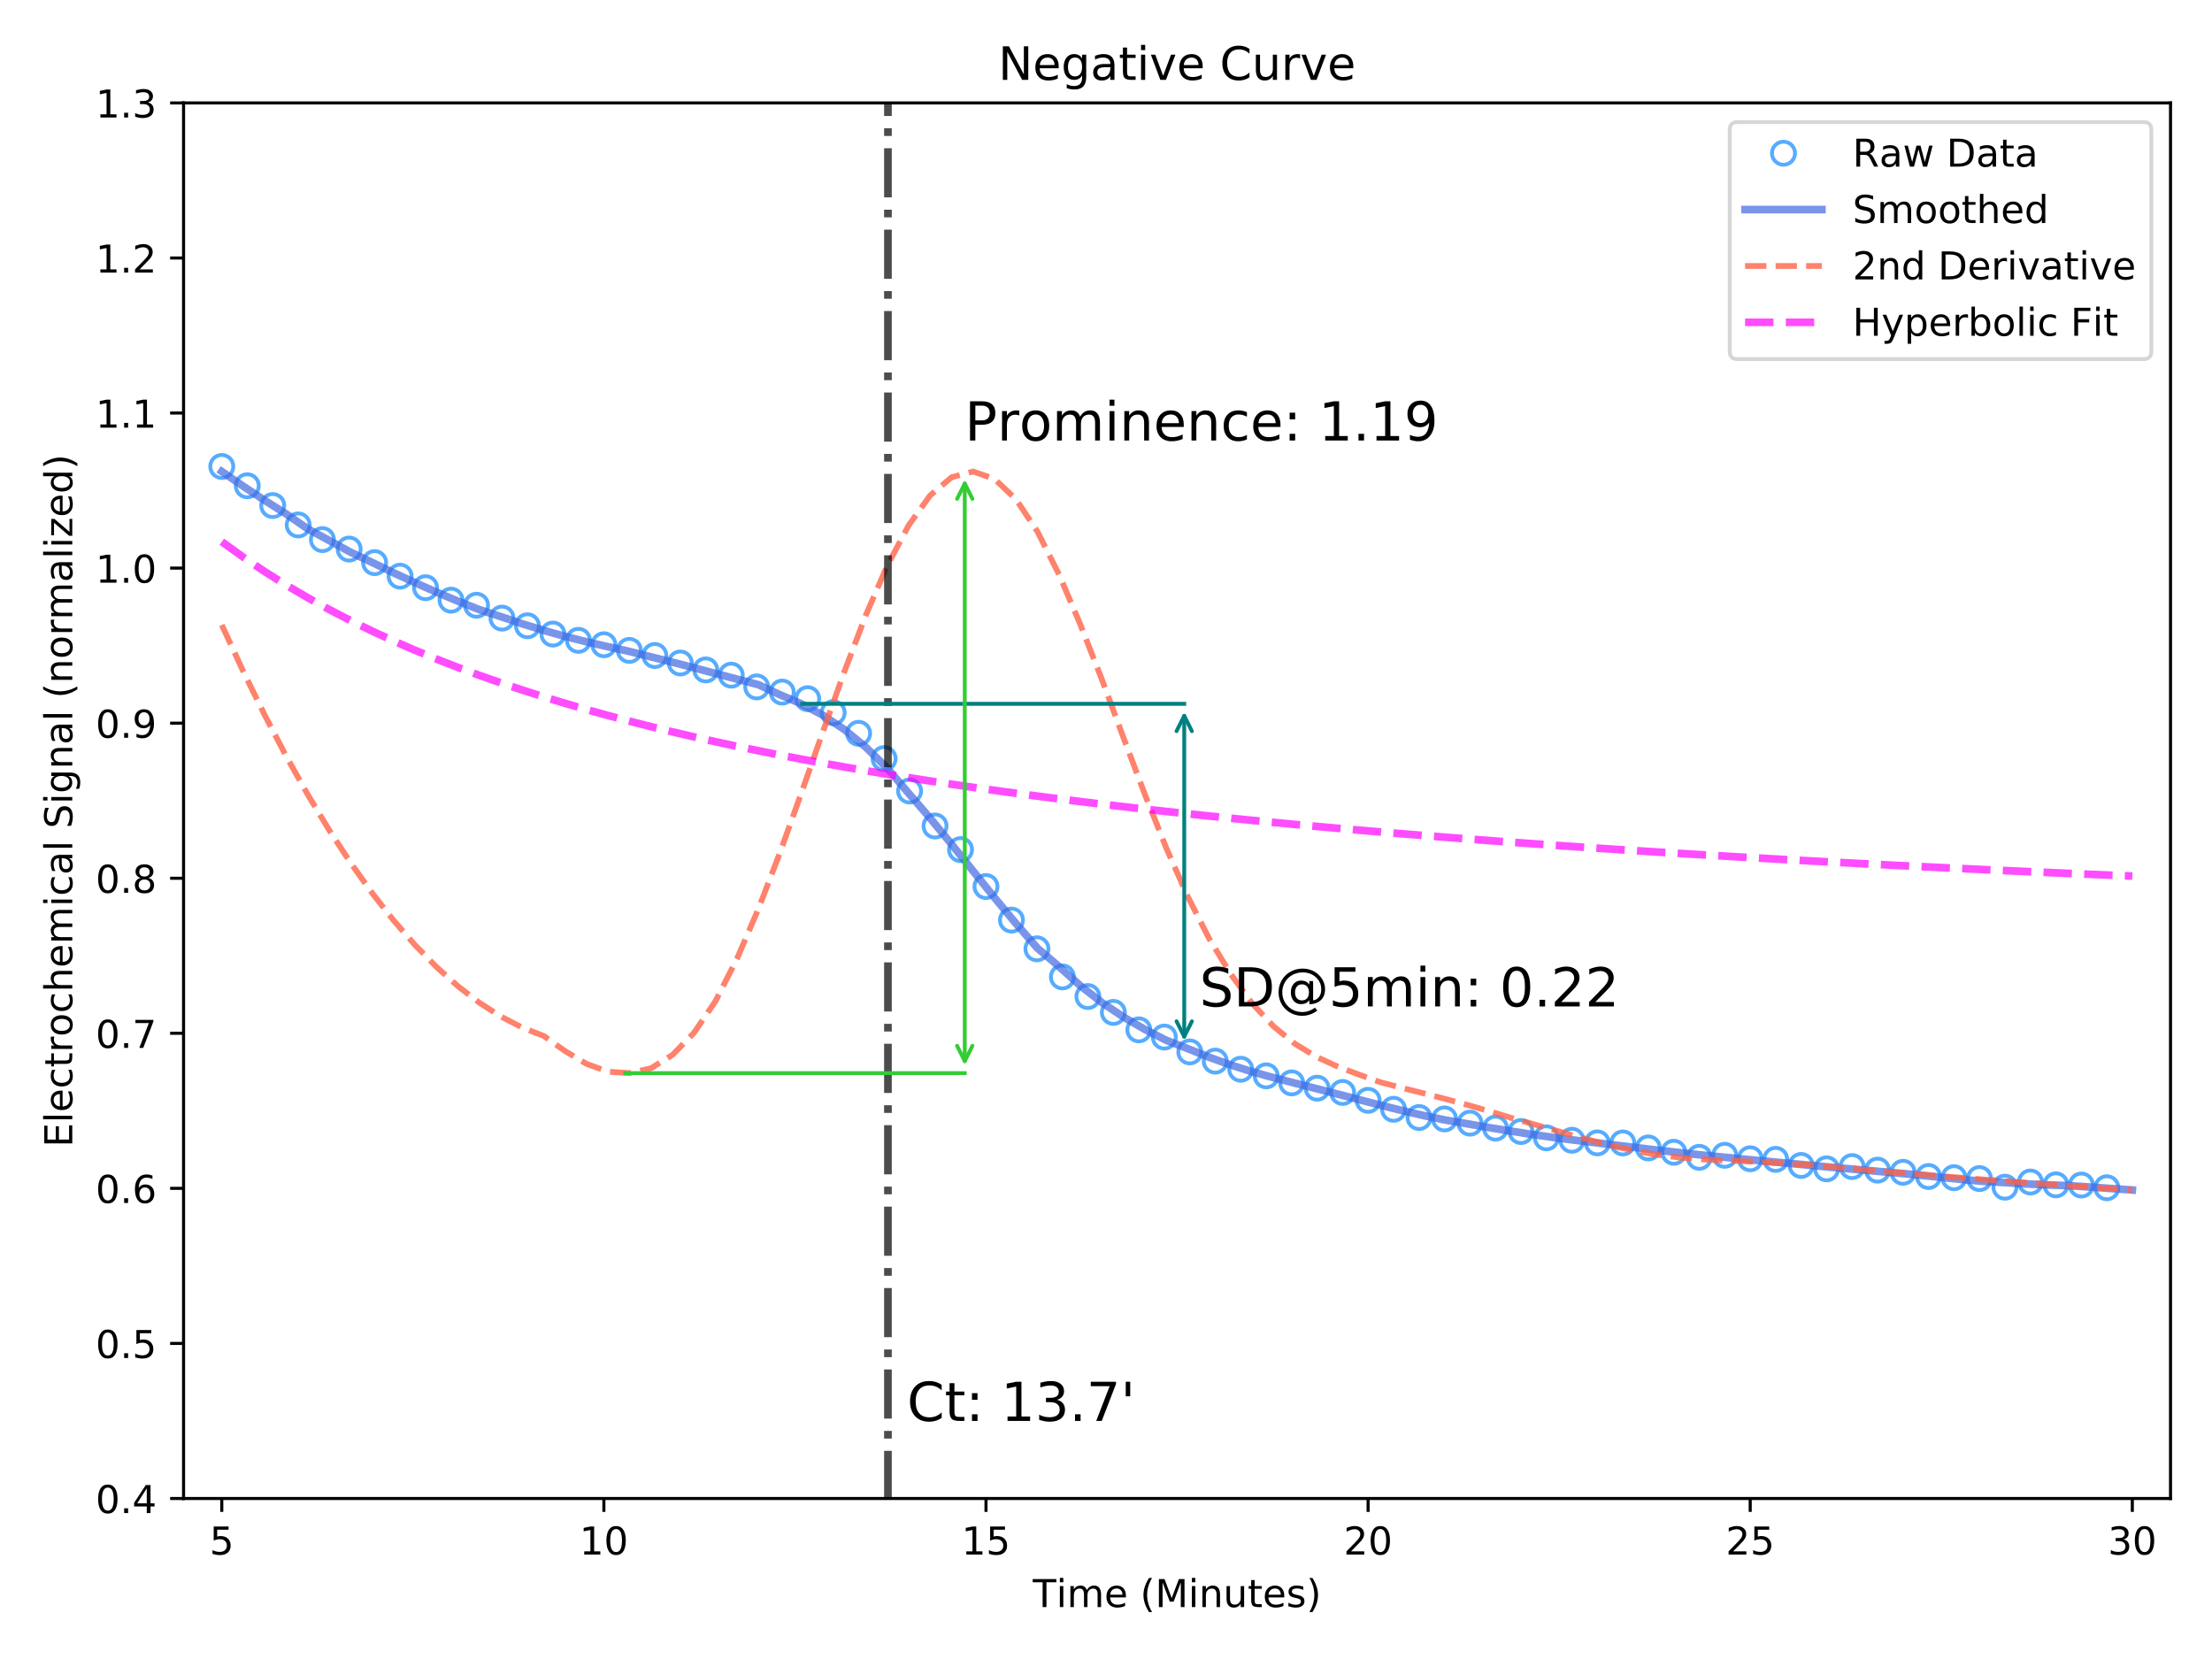 <?xml version="1.0" encoding="utf-8" standalone="no"?>
<!DOCTYPE svg PUBLIC "-//W3C//DTD SVG 1.1//EN"
  "http://www.w3.org/Graphics/SVG/1.1/DTD/svg11.dtd">
<!-- Created with matplotlib (https://matplotlib.org/) -->
<svg height="432pt" version="1.1" viewBox="0 0 576 432" width="576pt" xmlns="http://www.w3.org/2000/svg" xmlns:xlink="http://www.w3.org/1999/xlink">
 <defs>
  <style type="text/css">
*{stroke-linecap:butt;stroke-linejoin:round;}
  </style>
 </defs>
 <g id="figure_1">
  <g id="patch_1">
   <path d="M 0 432 
L 576 432 
L 576 0 
L 0 0 
z
" style="fill:#ffffff;"/>
  </g>
  <g id="axes_1">
   <g id="patch_2">
    <path d="M 47.8 390.2 
L 565.2 390.2 
L 565.2 26.8 
L 47.8 26.8 
z
" style="fill:#ffffff;"/>
   </g>
   <g id="matplotlib.axis_1">
    <g id="xtick_1">
     <g id="line2d_1">
      <defs>
       <path d="M 0 0 
L 0 3.5 
" id="mae43246024" style="stroke:#000000;stroke-width:0.8;"/>
      </defs>
      <g>
       <use style="stroke:#000000;stroke-width:0.8;" x="57.75" xlink:href="#mae43246024" y="390.2"/>
      </g>
     </g>
     <g id="text_1">
      <!-- 5 -->
      <defs>
       <path d="M 10.797 72.906 
L 49.516 72.906 
L 49.516 64.594 
L 19.828 64.594 
L 19.828 46.734 
Q 21.969 47.469 24.109 47.828 
Q 26.266 48.188 28.422 48.188 
Q 40.625 48.188 47.75 41.5 
Q 54.891 34.812 54.891 23.391 
Q 54.891 11.625 47.562 5.094 
Q 40.234 -1.422 26.906 -1.422 
Q 22.312 -1.422 17.547 -0.641 
Q 12.797 0.141 7.719 1.703 
L 7.719 11.625 
Q 12.109 9.234 16.797 8.062 
Q 21.484 6.891 26.703 6.891 
Q 35.156 6.891 40.078 11.328 
Q 45.016 15.766 45.016 23.391 
Q 45.016 31 40.078 35.438 
Q 35.156 39.891 26.703 39.891 
Q 22.75 39.891 18.812 39.016 
Q 14.891 38.141 10.797 36.281 
z
" id="DejaVuSans-53"/>
      </defs>
      <g transform="translate(54.569 404.798)scale(0.1 -0.1)">
       <use xlink:href="#DejaVuSans-53"/>
      </g>
     </g>
    </g>
    <g id="xtick_2">
     <g id="line2d_2">
      <g>
       <use style="stroke:#000000;stroke-width:0.8;" x="157.25" xlink:href="#mae43246024" y="390.2"/>
      </g>
     </g>
     <g id="text_2">
      <!-- 10 -->
      <defs>
       <path d="M 12.406 8.297 
L 28.516 8.297 
L 28.516 63.922 
L 10.984 60.406 
L 10.984 69.391 
L 28.422 72.906 
L 38.281 72.906 
L 38.281 8.297 
L 54.391 8.297 
L 54.391 0 
L 12.406 0 
z
" id="DejaVuSans-49"/>
       <path d="M 31.781 66.406 
Q 24.172 66.406 20.328 58.906 
Q 16.5 51.422 16.5 36.375 
Q 16.5 21.391 20.328 13.891 
Q 24.172 6.391 31.781 6.391 
Q 39.453 6.391 43.281 13.891 
Q 47.125 21.391 47.125 36.375 
Q 47.125 51.422 43.281 58.906 
Q 39.453 66.406 31.781 66.406 
z
M 31.781 74.219 
Q 44.047 74.219 50.516 64.516 
Q 56.984 54.828 56.984 36.375 
Q 56.984 17.969 50.516 8.266 
Q 44.047 -1.422 31.781 -1.422 
Q 19.531 -1.422 13.062 8.266 
Q 6.594 17.969 6.594 36.375 
Q 6.594 54.828 13.062 64.516 
Q 19.531 74.219 31.781 74.219 
z
" id="DejaVuSans-48"/>
      </defs>
      <g transform="translate(150.887 404.798)scale(0.1 -0.1)">
       <use xlink:href="#DejaVuSans-49"/>
       <use x="63.623" xlink:href="#DejaVuSans-48"/>
      </g>
     </g>
    </g>
    <g id="xtick_3">
     <g id="line2d_3">
      <g>
       <use style="stroke:#000000;stroke-width:0.8;" x="256.75" xlink:href="#mae43246024" y="390.2"/>
      </g>
     </g>
     <g id="text_3">
      <!-- 15 -->
      <g transform="translate(250.387 404.798)scale(0.1 -0.1)">
       <use xlink:href="#DejaVuSans-49"/>
       <use x="63.623" xlink:href="#DejaVuSans-53"/>
      </g>
     </g>
    </g>
    <g id="xtick_4">
     <g id="line2d_4">
      <g>
       <use style="stroke:#000000;stroke-width:0.8;" x="356.25" xlink:href="#mae43246024" y="390.2"/>
      </g>
     </g>
     <g id="text_4">
      <!-- 20 -->
      <defs>
       <path d="M 19.188 8.297 
L 53.609 8.297 
L 53.609 0 
L 7.328 0 
L 7.328 8.297 
Q 12.938 14.109 22.625 23.891 
Q 32.328 33.688 34.812 36.531 
Q 39.547 41.844 41.422 45.531 
Q 43.312 49.219 43.312 52.781 
Q 43.312 58.594 39.234 62.25 
Q 35.156 65.922 28.609 65.922 
Q 23.969 65.922 18.812 64.312 
Q 13.672 62.703 7.812 59.422 
L 7.812 69.391 
Q 13.766 71.781 18.938 73 
Q 24.125 74.219 28.422 74.219 
Q 39.75 74.219 46.484 68.547 
Q 53.219 62.891 53.219 53.422 
Q 53.219 48.922 51.531 44.891 
Q 49.859 40.875 45.406 35.406 
Q 44.188 33.984 37.641 27.219 
Q 31.109 20.453 19.188 8.297 
z
" id="DejaVuSans-50"/>
      </defs>
      <g transform="translate(349.887 404.798)scale(0.1 -0.1)">
       <use xlink:href="#DejaVuSans-50"/>
       <use x="63.623" xlink:href="#DejaVuSans-48"/>
      </g>
     </g>
    </g>
    <g id="xtick_5">
     <g id="line2d_5">
      <g>
       <use style="stroke:#000000;stroke-width:0.8;" x="455.75" xlink:href="#mae43246024" y="390.2"/>
      </g>
     </g>
     <g id="text_5">
      <!-- 25 -->
      <g transform="translate(449.387 404.798)scale(0.1 -0.1)">
       <use xlink:href="#DejaVuSans-50"/>
       <use x="63.623" xlink:href="#DejaVuSans-53"/>
      </g>
     </g>
    </g>
    <g id="xtick_6">
     <g id="line2d_6">
      <g>
       <use style="stroke:#000000;stroke-width:0.8;" x="555.25" xlink:href="#mae43246024" y="390.2"/>
      </g>
     </g>
     <g id="text_6">
      <!-- 30 -->
      <defs>
       <path d="M 40.578 39.312 
Q 47.656 37.797 51.625 33 
Q 55.609 28.219 55.609 21.188 
Q 55.609 10.406 48.188 4.484 
Q 40.766 -1.422 27.094 -1.422 
Q 22.516 -1.422 17.656 -0.516 
Q 12.797 0.391 7.625 2.203 
L 7.625 11.719 
Q 11.719 9.328 16.594 8.109 
Q 21.484 6.891 26.812 6.891 
Q 36.078 6.891 40.938 10.547 
Q 45.797 14.203 45.797 21.188 
Q 45.797 27.641 41.281 31.266 
Q 36.766 34.906 28.719 34.906 
L 20.219 34.906 
L 20.219 43.016 
L 29.109 43.016 
Q 36.375 43.016 40.234 45.922 
Q 44.094 48.828 44.094 54.297 
Q 44.094 59.906 40.109 62.906 
Q 36.141 65.922 28.719 65.922 
Q 24.656 65.922 20.016 65.031 
Q 15.375 64.156 9.812 62.312 
L 9.812 71.094 
Q 15.438 72.656 20.344 73.438 
Q 25.25 74.219 29.594 74.219 
Q 40.828 74.219 47.359 69.109 
Q 53.906 64.016 53.906 55.328 
Q 53.906 49.266 50.438 45.094 
Q 46.969 40.922 40.578 39.312 
z
" id="DejaVuSans-51"/>
      </defs>
      <g transform="translate(548.888 404.798)scale(0.1 -0.1)">
       <use xlink:href="#DejaVuSans-51"/>
       <use x="63.623" xlink:href="#DejaVuSans-48"/>
      </g>
     </g>
    </g>
    <g id="text_7">
     <!-- Time (Minutes) -->
     <defs>
      <path d="M -0.297 72.906 
L 61.375 72.906 
L 61.375 64.594 
L 35.5 64.594 
L 35.5 0 
L 25.594 0 
L 25.594 64.594 
L -0.297 64.594 
z
" id="DejaVuSans-84"/>
      <path d="M 9.422 54.688 
L 18.406 54.688 
L 18.406 0 
L 9.422 0 
z
M 9.422 75.984 
L 18.406 75.984 
L 18.406 64.594 
L 9.422 64.594 
z
" id="DejaVuSans-105"/>
      <path d="M 52 44.188 
Q 55.375 50.25 60.062 53.125 
Q 64.75 56 71.094 56 
Q 79.641 56 84.281 50.016 
Q 88.922 44.047 88.922 33.016 
L 88.922 0 
L 79.891 0 
L 79.891 32.719 
Q 79.891 40.578 77.094 44.375 
Q 74.312 48.188 68.609 48.188 
Q 61.625 48.188 57.562 43.547 
Q 53.516 38.922 53.516 30.906 
L 53.516 0 
L 44.484 0 
L 44.484 32.719 
Q 44.484 40.625 41.703 44.406 
Q 38.922 48.188 33.109 48.188 
Q 26.219 48.188 22.156 43.531 
Q 18.109 38.875 18.109 30.906 
L 18.109 0 
L 9.078 0 
L 9.078 54.688 
L 18.109 54.688 
L 18.109 46.188 
Q 21.188 51.219 25.484 53.609 
Q 29.781 56 35.688 56 
Q 41.656 56 45.828 52.969 
Q 50 49.953 52 44.188 
z
" id="DejaVuSans-109"/>
      <path d="M 56.203 29.594 
L 56.203 25.203 
L 14.891 25.203 
Q 15.484 15.922 20.484 11.062 
Q 25.484 6.203 34.422 6.203 
Q 39.594 6.203 44.453 7.469 
Q 49.312 8.734 54.109 11.281 
L 54.109 2.781 
Q 49.266 0.734 44.188 -0.344 
Q 39.109 -1.422 33.891 -1.422 
Q 20.797 -1.422 13.156 6.188 
Q 5.516 13.812 5.516 26.812 
Q 5.516 40.234 12.766 48.109 
Q 20.016 56 32.328 56 
Q 43.359 56 49.781 48.891 
Q 56.203 41.797 56.203 29.594 
z
M 47.219 32.234 
Q 47.125 39.594 43.094 43.984 
Q 39.062 48.391 32.422 48.391 
Q 24.906 48.391 20.391 44.141 
Q 15.875 39.891 15.188 32.172 
z
" id="DejaVuSans-101"/>
      <path id="DejaVuSans-32"/>
      <path d="M 31 75.875 
Q 24.469 64.656 21.281 53.656 
Q 18.109 42.672 18.109 31.391 
Q 18.109 20.125 21.312 9.062 
Q 24.516 -2 31 -13.188 
L 23.188 -13.188 
Q 15.875 -1.703 12.234 9.375 
Q 8.594 20.453 8.594 31.391 
Q 8.594 42.281 12.203 53.312 
Q 15.828 64.359 23.188 75.875 
z
" id="DejaVuSans-40"/>
      <path d="M 9.812 72.906 
L 24.516 72.906 
L 43.109 23.297 
L 61.812 72.906 
L 76.516 72.906 
L 76.516 0 
L 66.891 0 
L 66.891 64.016 
L 48.094 14.016 
L 38.188 14.016 
L 19.391 64.016 
L 19.391 0 
L 9.812 0 
z
" id="DejaVuSans-77"/>
      <path d="M 54.891 33.016 
L 54.891 0 
L 45.906 0 
L 45.906 32.719 
Q 45.906 40.484 42.875 44.328 
Q 39.844 48.188 33.797 48.188 
Q 26.516 48.188 22.312 43.547 
Q 18.109 38.922 18.109 30.906 
L 18.109 0 
L 9.078 0 
L 9.078 54.688 
L 18.109 54.688 
L 18.109 46.188 
Q 21.344 51.125 25.703 53.562 
Q 30.078 56 35.797 56 
Q 45.219 56 50.047 50.172 
Q 54.891 44.344 54.891 33.016 
z
" id="DejaVuSans-110"/>
      <path d="M 8.5 21.578 
L 8.5 54.688 
L 17.484 54.688 
L 17.484 21.922 
Q 17.484 14.156 20.5 10.266 
Q 23.531 6.391 29.594 6.391 
Q 36.859 6.391 41.078 11.031 
Q 45.312 15.672 45.312 23.688 
L 45.312 54.688 
L 54.297 54.688 
L 54.297 0 
L 45.312 0 
L 45.312 8.406 
Q 42.047 3.422 37.719 1 
Q 33.406 -1.422 27.688 -1.422 
Q 18.266 -1.422 13.375 4.438 
Q 8.5 10.297 8.5 21.578 
z
M 31.109 56 
z
" id="DejaVuSans-117"/>
      <path d="M 18.312 70.219 
L 18.312 54.688 
L 36.812 54.688 
L 36.812 47.703 
L 18.312 47.703 
L 18.312 18.016 
Q 18.312 11.328 20.141 9.422 
Q 21.969 7.516 27.594 7.516 
L 36.812 7.516 
L 36.812 0 
L 27.594 0 
Q 17.188 0 13.234 3.875 
Q 9.281 7.766 9.281 18.016 
L 9.281 47.703 
L 2.688 47.703 
L 2.688 54.688 
L 9.281 54.688 
L 9.281 70.219 
z
" id="DejaVuSans-116"/>
      <path d="M 44.281 53.078 
L 44.281 44.578 
Q 40.484 46.531 36.375 47.5 
Q 32.281 48.484 27.875 48.484 
Q 21.188 48.484 17.844 46.438 
Q 14.5 44.391 14.5 40.281 
Q 14.5 37.156 16.891 35.375 
Q 19.281 33.594 26.516 31.984 
L 29.594 31.297 
Q 39.156 29.25 43.188 25.516 
Q 47.219 21.781 47.219 15.094 
Q 47.219 7.469 41.188 3.016 
Q 35.156 -1.422 24.609 -1.422 
Q 20.219 -1.422 15.453 -0.562 
Q 10.688 0.297 5.422 2 
L 5.422 11.281 
Q 10.406 8.688 15.234 7.391 
Q 20.062 6.109 24.812 6.109 
Q 31.156 6.109 34.562 8.281 
Q 37.984 10.453 37.984 14.406 
Q 37.984 18.062 35.516 20.016 
Q 33.062 21.969 24.703 23.781 
L 21.578 24.516 
Q 13.234 26.266 9.516 29.906 
Q 5.812 33.547 5.812 39.891 
Q 5.812 47.609 11.281 51.797 
Q 16.75 56 26.812 56 
Q 31.781 56 36.172 55.266 
Q 40.578 54.547 44.281 53.078 
z
" id="DejaVuSans-115"/>
      <path d="M 8.016 75.875 
L 15.828 75.875 
Q 23.141 64.359 26.781 53.312 
Q 30.422 42.281 30.422 31.391 
Q 30.422 20.453 26.781 9.375 
Q 23.141 -1.703 15.828 -13.188 
L 8.016 -13.188 
Q 14.5 -2 17.703 9.062 
Q 20.906 20.125 20.906 31.391 
Q 20.906 42.672 17.703 53.656 
Q 14.5 64.656 8.016 75.875 
z
" id="DejaVuSans-41"/>
     </defs>
     <g transform="translate(268.94 418.477)scale(0.1 -0.1)">
      <use xlink:href="#DejaVuSans-84"/>
      <use x="61.037" xlink:href="#DejaVuSans-105"/>
      <use x="88.82" xlink:href="#DejaVuSans-109"/>
      <use x="186.232" xlink:href="#DejaVuSans-101"/>
      <use x="247.756" xlink:href="#DejaVuSans-32"/>
      <use x="279.543" xlink:href="#DejaVuSans-40"/>
      <use x="318.557" xlink:href="#DejaVuSans-77"/>
      <use x="404.836" xlink:href="#DejaVuSans-105"/>
      <use x="432.619" xlink:href="#DejaVuSans-110"/>
      <use x="495.998" xlink:href="#DejaVuSans-117"/>
      <use x="559.377" xlink:href="#DejaVuSans-116"/>
      <use x="598.586" xlink:href="#DejaVuSans-101"/>
      <use x="660.109" xlink:href="#DejaVuSans-115"/>
      <use x="712.209" xlink:href="#DejaVuSans-41"/>
     </g>
    </g>
   </g>
   <g id="matplotlib.axis_2">
    <g id="ytick_1">
     <g id="line2d_7">
      <defs>
       <path d="M 0 0 
L -3.5 0 
" id="mdba74d616d" style="stroke:#000000;stroke-width:0.8;"/>
      </defs>
      <g>
       <use style="stroke:#000000;stroke-width:0.8;" x="47.8" xlink:href="#mdba74d616d" y="390.2"/>
      </g>
     </g>
     <g id="text_8">
      <!-- 0.4 -->
      <defs>
       <path d="M 10.688 12.406 
L 21 12.406 
L 21 0 
L 10.688 0 
z
" id="DejaVuSans-46"/>
       <path d="M 37.797 64.312 
L 12.891 25.391 
L 37.797 25.391 
z
M 35.203 72.906 
L 47.609 72.906 
L 47.609 25.391 
L 58.016 25.391 
L 58.016 17.188 
L 47.609 17.188 
L 47.609 0 
L 37.797 0 
L 37.797 17.188 
L 4.891 17.188 
L 4.891 26.703 
z
" id="DejaVuSans-52"/>
      </defs>
      <g transform="translate(24.897 393.999)scale(0.1 -0.1)">
       <use xlink:href="#DejaVuSans-48"/>
       <use x="63.623" xlink:href="#DejaVuSans-46"/>
       <use x="95.41" xlink:href="#DejaVuSans-52"/>
      </g>
     </g>
    </g>
    <g id="ytick_2">
     <g id="line2d_8">
      <g>
       <use style="stroke:#000000;stroke-width:0.8;" x="47.8" xlink:href="#mdba74d616d" y="349.822"/>
      </g>
     </g>
     <g id="text_9">
      <!-- 0.5 -->
      <g transform="translate(24.897 353.621)scale(0.1 -0.1)">
       <use xlink:href="#DejaVuSans-48"/>
       <use x="63.623" xlink:href="#DejaVuSans-46"/>
       <use x="95.41" xlink:href="#DejaVuSans-53"/>
      </g>
     </g>
    </g>
    <g id="ytick_3">
     <g id="line2d_9">
      <g>
       <use style="stroke:#000000;stroke-width:0.8;" x="47.8" xlink:href="#mdba74d616d" y="309.444"/>
      </g>
     </g>
     <g id="text_10">
      <!-- 0.6 -->
      <defs>
       <path d="M 33.016 40.375 
Q 26.375 40.375 22.484 35.828 
Q 18.609 31.297 18.609 23.391 
Q 18.609 15.531 22.484 10.953 
Q 26.375 6.391 33.016 6.391 
Q 39.656 6.391 43.531 10.953 
Q 47.406 15.531 47.406 23.391 
Q 47.406 31.297 43.531 35.828 
Q 39.656 40.375 33.016 40.375 
z
M 52.594 71.297 
L 52.594 62.312 
Q 48.875 64.062 45.094 64.984 
Q 41.312 65.922 37.594 65.922 
Q 27.828 65.922 22.672 59.328 
Q 17.531 52.734 16.797 39.406 
Q 19.672 43.656 24.016 45.922 
Q 28.375 48.188 33.594 48.188 
Q 44.578 48.188 50.953 41.516 
Q 57.328 34.859 57.328 23.391 
Q 57.328 12.156 50.688 5.359 
Q 44.047 -1.422 33.016 -1.422 
Q 20.359 -1.422 13.672 8.266 
Q 6.984 17.969 6.984 36.375 
Q 6.984 53.656 15.188 63.938 
Q 23.391 74.219 37.203 74.219 
Q 40.922 74.219 44.703 73.484 
Q 48.484 72.75 52.594 71.297 
z
" id="DejaVuSans-54"/>
      </defs>
      <g transform="translate(24.897 313.244)scale(0.1 -0.1)">
       <use xlink:href="#DejaVuSans-48"/>
       <use x="63.623" xlink:href="#DejaVuSans-46"/>
       <use x="95.41" xlink:href="#DejaVuSans-54"/>
      </g>
     </g>
    </g>
    <g id="ytick_4">
     <g id="line2d_10">
      <g>
       <use style="stroke:#000000;stroke-width:0.8;" x="47.8" xlink:href="#mdba74d616d" y="269.067"/>
      </g>
     </g>
     <g id="text_11">
      <!-- 0.7 -->
      <defs>
       <path d="M 8.203 72.906 
L 55.078 72.906 
L 55.078 68.703 
L 28.609 0 
L 18.312 0 
L 43.219 64.594 
L 8.203 64.594 
z
" id="DejaVuSans-55"/>
      </defs>
      <g transform="translate(24.897 272.866)scale(0.1 -0.1)">
       <use xlink:href="#DejaVuSans-48"/>
       <use x="63.623" xlink:href="#DejaVuSans-46"/>
       <use x="95.41" xlink:href="#DejaVuSans-55"/>
      </g>
     </g>
    </g>
    <g id="ytick_5">
     <g id="line2d_11">
      <g>
       <use style="stroke:#000000;stroke-width:0.8;" x="47.8" xlink:href="#mdba74d616d" y="228.689"/>
      </g>
     </g>
     <g id="text_12">
      <!-- 0.8 -->
      <defs>
       <path d="M 31.781 34.625 
Q 24.75 34.625 20.719 30.859 
Q 16.703 27.094 16.703 20.516 
Q 16.703 13.922 20.719 10.156 
Q 24.75 6.391 31.781 6.391 
Q 38.812 6.391 42.859 10.172 
Q 46.922 13.969 46.922 20.516 
Q 46.922 27.094 42.891 30.859 
Q 38.875 34.625 31.781 34.625 
z
M 21.922 38.812 
Q 15.578 40.375 12.031 44.719 
Q 8.5 49.078 8.5 55.328 
Q 8.5 64.062 14.719 69.141 
Q 20.953 74.219 31.781 74.219 
Q 42.672 74.219 48.875 69.141 
Q 55.078 64.062 55.078 55.328 
Q 55.078 49.078 51.531 44.719 
Q 48 40.375 41.703 38.812 
Q 48.828 37.156 52.797 32.312 
Q 56.781 27.484 56.781 20.516 
Q 56.781 9.906 50.312 4.234 
Q 43.844 -1.422 31.781 -1.422 
Q 19.734 -1.422 13.25 4.234 
Q 6.781 9.906 6.781 20.516 
Q 6.781 27.484 10.781 32.312 
Q 14.797 37.156 21.922 38.812 
z
M 18.312 54.391 
Q 18.312 48.734 21.844 45.562 
Q 25.391 42.391 31.781 42.391 
Q 38.141 42.391 41.719 45.562 
Q 45.312 48.734 45.312 54.391 
Q 45.312 60.062 41.719 63.234 
Q 38.141 66.406 31.781 66.406 
Q 25.391 66.406 21.844 63.234 
Q 18.312 60.062 18.312 54.391 
z
" id="DejaVuSans-56"/>
      </defs>
      <g transform="translate(24.897 232.488)scale(0.1 -0.1)">
       <use xlink:href="#DejaVuSans-48"/>
       <use x="63.623" xlink:href="#DejaVuSans-46"/>
       <use x="95.41" xlink:href="#DejaVuSans-56"/>
      </g>
     </g>
    </g>
    <g id="ytick_6">
     <g id="line2d_12">
      <g>
       <use style="stroke:#000000;stroke-width:0.8;" x="47.8" xlink:href="#mdba74d616d" y="188.311"/>
      </g>
     </g>
     <g id="text_13">
      <!-- 0.9 -->
      <defs>
       <path d="M 10.984 1.516 
L 10.984 10.5 
Q 14.703 8.734 18.5 7.812 
Q 22.312 6.891 25.984 6.891 
Q 35.75 6.891 40.891 13.453 
Q 46.047 20.016 46.781 33.406 
Q 43.953 29.203 39.594 26.953 
Q 35.25 24.703 29.984 24.703 
Q 19.047 24.703 12.672 31.312 
Q 6.297 37.938 6.297 49.422 
Q 6.297 60.641 12.938 67.422 
Q 19.578 74.219 30.609 74.219 
Q 43.266 74.219 49.922 64.516 
Q 56.594 54.828 56.594 36.375 
Q 56.594 19.141 48.406 8.859 
Q 40.234 -1.422 26.422 -1.422 
Q 22.703 -1.422 18.891 -0.688 
Q 15.094 0.047 10.984 1.516 
z
M 30.609 32.422 
Q 37.25 32.422 41.125 36.953 
Q 45.016 41.5 45.016 49.422 
Q 45.016 57.281 41.125 61.844 
Q 37.25 66.406 30.609 66.406 
Q 23.969 66.406 20.094 61.844 
Q 16.219 57.281 16.219 49.422 
Q 16.219 41.5 20.094 36.953 
Q 23.969 32.422 30.609 32.422 
z
" id="DejaVuSans-57"/>
      </defs>
      <g transform="translate(24.897 192.11)scale(0.1 -0.1)">
       <use xlink:href="#DejaVuSans-48"/>
       <use x="63.623" xlink:href="#DejaVuSans-46"/>
       <use x="95.41" xlink:href="#DejaVuSans-57"/>
      </g>
     </g>
    </g>
    <g id="ytick_7">
     <g id="line2d_13">
      <g>
       <use style="stroke:#000000;stroke-width:0.8;" x="47.8" xlink:href="#mdba74d616d" y="147.933"/>
      </g>
     </g>
     <g id="text_14">
      <!-- 1.0 -->
      <g transform="translate(24.897 151.733)scale(0.1 -0.1)">
       <use xlink:href="#DejaVuSans-49"/>
       <use x="63.623" xlink:href="#DejaVuSans-46"/>
       <use x="95.41" xlink:href="#DejaVuSans-48"/>
      </g>
     </g>
    </g>
    <g id="ytick_8">
     <g id="line2d_14">
      <g>
       <use style="stroke:#000000;stroke-width:0.8;" x="47.8" xlink:href="#mdba74d616d" y="107.556"/>
      </g>
     </g>
     <g id="text_15">
      <!-- 1.1 -->
      <g transform="translate(24.897 111.355)scale(0.1 -0.1)">
       <use xlink:href="#DejaVuSans-49"/>
       <use x="63.623" xlink:href="#DejaVuSans-46"/>
       <use x="95.41" xlink:href="#DejaVuSans-49"/>
      </g>
     </g>
    </g>
    <g id="ytick_9">
     <g id="line2d_15">
      <g>
       <use style="stroke:#000000;stroke-width:0.8;" x="47.8" xlink:href="#mdba74d616d" y="67.178"/>
      </g>
     </g>
     <g id="text_16">
      <!-- 1.2 -->
      <g transform="translate(24.897 70.977)scale(0.1 -0.1)">
       <use xlink:href="#DejaVuSans-49"/>
       <use x="63.623" xlink:href="#DejaVuSans-46"/>
       <use x="95.41" xlink:href="#DejaVuSans-50"/>
      </g>
     </g>
    </g>
    <g id="ytick_10">
     <g id="line2d_16">
      <g>
       <use style="stroke:#000000;stroke-width:0.8;" x="47.8" xlink:href="#mdba74d616d" y="26.8"/>
      </g>
     </g>
     <g id="text_17">
      <!-- 1.3 -->
      <g transform="translate(24.897 30.599)scale(0.1 -0.1)">
       <use xlink:href="#DejaVuSans-49"/>
       <use x="63.623" xlink:href="#DejaVuSans-46"/>
       <use x="95.41" xlink:href="#DejaVuSans-51"/>
      </g>
     </g>
    </g>
    <g id="text_18">
     <!-- Electrochemical Signal (normalized) -->
     <defs>
      <path d="M 9.812 72.906 
L 55.906 72.906 
L 55.906 64.594 
L 19.672 64.594 
L 19.672 43.016 
L 54.391 43.016 
L 54.391 34.719 
L 19.672 34.719 
L 19.672 8.297 
L 56.781 8.297 
L 56.781 0 
L 9.812 0 
z
" id="DejaVuSans-69"/>
      <path d="M 9.422 75.984 
L 18.406 75.984 
L 18.406 0 
L 9.422 0 
z
" id="DejaVuSans-108"/>
      <path d="M 48.781 52.594 
L 48.781 44.188 
Q 44.969 46.297 41.141 47.344 
Q 37.312 48.391 33.406 48.391 
Q 24.656 48.391 19.812 42.844 
Q 14.984 37.312 14.984 27.297 
Q 14.984 17.281 19.812 11.734 
Q 24.656 6.203 33.406 6.203 
Q 37.312 6.203 41.141 7.25 
Q 44.969 8.297 48.781 10.406 
L 48.781 2.094 
Q 45.016 0.344 40.984 -0.531 
Q 36.969 -1.422 32.422 -1.422 
Q 20.062 -1.422 12.781 6.344 
Q 5.516 14.109 5.516 27.297 
Q 5.516 40.672 12.859 48.328 
Q 20.219 56 33.016 56 
Q 37.156 56 41.109 55.141 
Q 45.062 54.297 48.781 52.594 
z
" id="DejaVuSans-99"/>
      <path d="M 41.109 46.297 
Q 39.594 47.172 37.812 47.578 
Q 36.031 48 33.891 48 
Q 26.266 48 22.188 43.047 
Q 18.109 38.094 18.109 28.812 
L 18.109 0 
L 9.078 0 
L 9.078 54.688 
L 18.109 54.688 
L 18.109 46.188 
Q 20.953 51.172 25.484 53.578 
Q 30.031 56 36.531 56 
Q 37.453 56 38.578 55.875 
Q 39.703 55.766 41.062 55.516 
z
" id="DejaVuSans-114"/>
      <path d="M 30.609 48.391 
Q 23.391 48.391 19.188 42.75 
Q 14.984 37.109 14.984 27.297 
Q 14.984 17.484 19.156 11.844 
Q 23.344 6.203 30.609 6.203 
Q 37.797 6.203 41.984 11.859 
Q 46.188 17.531 46.188 27.297 
Q 46.188 37.016 41.984 42.703 
Q 37.797 48.391 30.609 48.391 
z
M 30.609 56 
Q 42.328 56 49.016 48.375 
Q 55.719 40.766 55.719 27.297 
Q 55.719 13.875 49.016 6.219 
Q 42.328 -1.422 30.609 -1.422 
Q 18.844 -1.422 12.172 6.219 
Q 5.516 13.875 5.516 27.297 
Q 5.516 40.766 12.172 48.375 
Q 18.844 56 30.609 56 
z
" id="DejaVuSans-111"/>
      <path d="M 54.891 33.016 
L 54.891 0 
L 45.906 0 
L 45.906 32.719 
Q 45.906 40.484 42.875 44.328 
Q 39.844 48.188 33.797 48.188 
Q 26.516 48.188 22.312 43.547 
Q 18.109 38.922 18.109 30.906 
L 18.109 0 
L 9.078 0 
L 9.078 75.984 
L 18.109 75.984 
L 18.109 46.188 
Q 21.344 51.125 25.703 53.562 
Q 30.078 56 35.797 56 
Q 45.219 56 50.047 50.172 
Q 54.891 44.344 54.891 33.016 
z
" id="DejaVuSans-104"/>
      <path d="M 34.281 27.484 
Q 23.391 27.484 19.188 25 
Q 14.984 22.516 14.984 16.5 
Q 14.984 11.719 18.141 8.906 
Q 21.297 6.109 26.703 6.109 
Q 34.188 6.109 38.703 11.406 
Q 43.219 16.703 43.219 25.484 
L 43.219 27.484 
z
M 52.203 31.203 
L 52.203 0 
L 43.219 0 
L 43.219 8.297 
Q 40.141 3.328 35.547 0.953 
Q 30.953 -1.422 24.312 -1.422 
Q 15.922 -1.422 10.953 3.297 
Q 6 8.016 6 15.922 
Q 6 25.141 12.172 29.828 
Q 18.359 34.516 30.609 34.516 
L 43.219 34.516 
L 43.219 35.406 
Q 43.219 41.609 39.141 45 
Q 35.062 48.391 27.688 48.391 
Q 23 48.391 18.547 47.266 
Q 14.109 46.141 10.016 43.891 
L 10.016 52.203 
Q 14.938 54.109 19.578 55.047 
Q 24.219 56 28.609 56 
Q 40.484 56 46.344 49.844 
Q 52.203 43.703 52.203 31.203 
z
" id="DejaVuSans-97"/>
      <path d="M 53.516 70.516 
L 53.516 60.891 
Q 47.906 63.578 42.922 64.891 
Q 37.938 66.219 33.297 66.219 
Q 25.25 66.219 20.875 63.094 
Q 16.5 59.969 16.5 54.203 
Q 16.5 49.359 19.406 46.891 
Q 22.312 44.438 30.422 42.922 
L 36.375 41.703 
Q 47.406 39.594 52.656 34.297 
Q 57.906 29 57.906 20.125 
Q 57.906 9.516 50.797 4.047 
Q 43.703 -1.422 29.984 -1.422 
Q 24.812 -1.422 18.969 -0.25 
Q 13.141 0.922 6.891 3.219 
L 6.891 13.375 
Q 12.891 10.016 18.656 8.297 
Q 24.422 6.594 29.984 6.594 
Q 38.422 6.594 43.016 9.906 
Q 47.609 13.234 47.609 19.391 
Q 47.609 24.75 44.312 27.781 
Q 41.016 30.812 33.5 32.328 
L 27.484 33.5 
Q 16.453 35.688 11.516 40.375 
Q 6.594 45.062 6.594 53.422 
Q 6.594 63.094 13.406 68.656 
Q 20.219 74.219 32.172 74.219 
Q 37.312 74.219 42.625 73.281 
Q 47.953 72.359 53.516 70.516 
z
" id="DejaVuSans-83"/>
      <path d="M 45.406 27.984 
Q 45.406 37.75 41.375 43.109 
Q 37.359 48.484 30.078 48.484 
Q 22.859 48.484 18.828 43.109 
Q 14.797 37.75 14.797 27.984 
Q 14.797 18.266 18.828 12.891 
Q 22.859 7.516 30.078 7.516 
Q 37.359 7.516 41.375 12.891 
Q 45.406 18.266 45.406 27.984 
z
M 54.391 6.781 
Q 54.391 -7.172 48.188 -13.984 
Q 42 -20.797 29.203 -20.797 
Q 24.469 -20.797 20.266 -20.094 
Q 16.062 -19.391 12.109 -17.922 
L 12.109 -9.188 
Q 16.062 -11.328 19.922 -12.344 
Q 23.781 -13.375 27.781 -13.375 
Q 36.625 -13.375 41.016 -8.766 
Q 45.406 -4.156 45.406 5.172 
L 45.406 9.625 
Q 42.625 4.781 38.281 2.391 
Q 33.938 0 27.875 0 
Q 17.828 0 11.672 7.656 
Q 5.516 15.328 5.516 27.984 
Q 5.516 40.672 11.672 48.328 
Q 17.828 56 27.875 56 
Q 33.938 56 38.281 53.609 
Q 42.625 51.219 45.406 46.391 
L 45.406 54.688 
L 54.391 54.688 
z
" id="DejaVuSans-103"/>
      <path d="M 5.516 54.688 
L 48.188 54.688 
L 48.188 46.484 
L 14.406 7.172 
L 48.188 7.172 
L 48.188 0 
L 4.297 0 
L 4.297 8.203 
L 38.094 47.516 
L 5.516 47.516 
z
" id="DejaVuSans-122"/>
      <path d="M 45.406 46.391 
L 45.406 75.984 
L 54.391 75.984 
L 54.391 0 
L 45.406 0 
L 45.406 8.203 
Q 42.578 3.328 38.25 0.953 
Q 33.938 -1.422 27.875 -1.422 
Q 17.969 -1.422 11.734 6.484 
Q 5.516 14.406 5.516 27.297 
Q 5.516 40.188 11.734 48.094 
Q 17.969 56 27.875 56 
Q 33.938 56 38.25 53.625 
Q 42.578 51.266 45.406 46.391 
z
M 14.797 27.297 
Q 14.797 17.391 18.875 11.75 
Q 22.953 6.109 30.078 6.109 
Q 37.203 6.109 41.297 11.75 
Q 45.406 17.391 45.406 27.297 
Q 45.406 37.203 41.297 42.844 
Q 37.203 48.484 30.078 48.484 
Q 22.953 48.484 18.875 42.844 
Q 14.797 37.203 14.797 27.297 
z
" id="DejaVuSans-100"/>
     </defs>
     <g transform="translate(18.817 298.713)rotate(-90)scale(0.1 -0.1)">
      <use xlink:href="#DejaVuSans-69"/>
      <use x="63.184" xlink:href="#DejaVuSans-108"/>
      <use x="90.967" xlink:href="#DejaVuSans-101"/>
      <use x="152.49" xlink:href="#DejaVuSans-99"/>
      <use x="207.471" xlink:href="#DejaVuSans-116"/>
      <use x="246.68" xlink:href="#DejaVuSans-114"/>
      <use x="287.762" xlink:href="#DejaVuSans-111"/>
      <use x="348.943" xlink:href="#DejaVuSans-99"/>
      <use x="403.924" xlink:href="#DejaVuSans-104"/>
      <use x="467.303" xlink:href="#DejaVuSans-101"/>
      <use x="528.826" xlink:href="#DejaVuSans-109"/>
      <use x="626.238" xlink:href="#DejaVuSans-105"/>
      <use x="654.021" xlink:href="#DejaVuSans-99"/>
      <use x="709.002" xlink:href="#DejaVuSans-97"/>
      <use x="770.281" xlink:href="#DejaVuSans-108"/>
      <use x="798.064" xlink:href="#DejaVuSans-32"/>
      <use x="829.852" xlink:href="#DejaVuSans-83"/>
      <use x="893.328" xlink:href="#DejaVuSans-105"/>
      <use x="921.111" xlink:href="#DejaVuSans-103"/>
      <use x="984.588" xlink:href="#DejaVuSans-110"/>
      <use x="1047.967" xlink:href="#DejaVuSans-97"/>
      <use x="1109.246" xlink:href="#DejaVuSans-108"/>
      <use x="1137.029" xlink:href="#DejaVuSans-32"/>
      <use x="1168.816" xlink:href="#DejaVuSans-40"/>
      <use x="1207.83" xlink:href="#DejaVuSans-110"/>
      <use x="1271.209" xlink:href="#DejaVuSans-111"/>
      <use x="1332.391" xlink:href="#DejaVuSans-114"/>
      <use x="1373.488" xlink:href="#DejaVuSans-109"/>
      <use x="1470.9" xlink:href="#DejaVuSans-97"/>
      <use x="1532.18" xlink:href="#DejaVuSans-108"/>
      <use x="1559.963" xlink:href="#DejaVuSans-105"/>
      <use x="1587.746" xlink:href="#DejaVuSans-122"/>
      <use x="1640.236" xlink:href="#DejaVuSans-101"/>
      <use x="1701.76" xlink:href="#DejaVuSans-100"/>
      <use x="1765.236" xlink:href="#DejaVuSans-41"/>
     </g>
    </g>
   </g>
   <g id="line2d_17">
    <defs>
     <path d="M 0 3 
C 0.796 3 1.559 2.684 2.121 2.121 
C 2.684 1.559 3 0.796 3 0 
C 3 -0.796 2.684 -1.559 2.121 -2.121 
C 1.559 -2.684 0.796 -3 0 -3 
C -0.796 -3 -1.559 -2.684 -2.121 -2.121 
C -2.684 -1.559 -3 -0.796 -3 0 
C -3 0.796 -2.684 1.559 -2.121 2.121 
C -1.559 2.684 -0.796 3 0 3 
z
" id="mfb9b0f6e7e" style="stroke:#1e90ff;stroke-opacity:0.75;"/>
    </defs>
    <g clip-path="url(#p0d3e33b0d6)">
     <use style="fill:#ffffff;fill-opacity:0.75;stroke:#1e90ff;stroke-opacity:0.75;" x="57.75" xlink:href="#mfb9b0f6e7e" y="121.465"/>
     <use style="fill:#ffffff;fill-opacity:0.75;stroke:#1e90ff;stroke-opacity:0.75;" x="64.383" xlink:href="#mfb9b0f6e7e" y="126.493"/>
     <use style="fill:#ffffff;fill-opacity:0.75;stroke:#1e90ff;stroke-opacity:0.75;" x="71.017" xlink:href="#mfb9b0f6e7e" y="131.644"/>
     <use style="fill:#ffffff;fill-opacity:0.75;stroke:#1e90ff;stroke-opacity:0.75;" x="77.65" xlink:href="#mfb9b0f6e7e" y="136.697"/>
     <use style="fill:#ffffff;fill-opacity:0.75;stroke:#1e90ff;stroke-opacity:0.75;" x="83.952" xlink:href="#mfb9b0f6e7e" y="140.51"/>
     <use style="fill:#ffffff;fill-opacity:0.75;stroke:#1e90ff;stroke-opacity:0.75;" x="90.917" xlink:href="#mfb9b0f6e7e" y="142.972"/>
     <use style="fill:#ffffff;fill-opacity:0.75;stroke:#1e90ff;stroke-opacity:0.75;" x="97.55" xlink:href="#mfb9b0f6e7e" y="146.507"/>
     <use style="fill:#ffffff;fill-opacity:0.75;stroke:#1e90ff;stroke-opacity:0.75;" x="104.183" xlink:href="#mfb9b0f6e7e" y="150.038"/>
     <use style="fill:#ffffff;fill-opacity:0.75;stroke:#1e90ff;stroke-opacity:0.75;" x="110.817" xlink:href="#mfb9b0f6e7e" y="153.035"/>
     <use style="fill:#ffffff;fill-opacity:0.75;stroke:#1e90ff;stroke-opacity:0.75;" x="117.45" xlink:href="#mfb9b0f6e7e" y="156.28"/>
     <use style="fill:#ffffff;fill-opacity:0.75;stroke:#1e90ff;stroke-opacity:0.75;" x="124.083" xlink:href="#mfb9b0f6e7e" y="157.605"/>
     <use style="fill:#ffffff;fill-opacity:0.75;stroke:#1e90ff;stroke-opacity:0.75;" x="130.717" xlink:href="#mfb9b0f6e7e" y="160.955"/>
     <use style="fill:#ffffff;fill-opacity:0.75;stroke:#1e90ff;stroke-opacity:0.75;" x="137.35" xlink:href="#mfb9b0f6e7e" y="162.948"/>
     <use style="fill:#ffffff;fill-opacity:0.75;stroke:#1e90ff;stroke-opacity:0.75;" x="143.983" xlink:href="#mfb9b0f6e7e" y="165.107"/>
     <use style="fill:#ffffff;fill-opacity:0.75;stroke:#1e90ff;stroke-opacity:0.75;" x="150.617" xlink:href="#mfb9b0f6e7e" y="166.744"/>
     <use style="fill:#ffffff;fill-opacity:0.75;stroke:#1e90ff;stroke-opacity:0.75;" x="157.25" xlink:href="#mfb9b0f6e7e" y="167.885"/>
     <use style="fill:#ffffff;fill-opacity:0.75;stroke:#1e90ff;stroke-opacity:0.75;" x="163.883" xlink:href="#mfb9b0f6e7e" y="169.363"/>
     <use style="fill:#ffffff;fill-opacity:0.75;stroke:#1e90ff;stroke-opacity:0.75;" x="170.517" xlink:href="#mfb9b0f6e7e" y="170.694"/>
     <use style="fill:#ffffff;fill-opacity:0.75;stroke:#1e90ff;stroke-opacity:0.75;" x="177.15" xlink:href="#mfb9b0f6e7e" y="172.643"/>
     <use style="fill:#ffffff;fill-opacity:0.75;stroke:#1e90ff;stroke-opacity:0.75;" x="183.783" xlink:href="#mfb9b0f6e7e" y="174.445"/>
     <use style="fill:#ffffff;fill-opacity:0.75;stroke:#1e90ff;stroke-opacity:0.75;" x="190.417" xlink:href="#mfb9b0f6e7e" y="175.81"/>
     <use style="fill:#ffffff;fill-opacity:0.75;stroke:#1e90ff;stroke-opacity:0.75;" x="197.05" xlink:href="#mfb9b0f6e7e" y="178.872"/>
     <use style="fill:#ffffff;fill-opacity:0.75;stroke:#1e90ff;stroke-opacity:0.75;" x="203.683" xlink:href="#mfb9b0f6e7e" y="180.221"/>
     <use style="fill:#ffffff;fill-opacity:0.75;stroke:#1e90ff;stroke-opacity:0.75;" x="210.317" xlink:href="#mfb9b0f6e7e" y="181.941"/>
     <use style="fill:#ffffff;fill-opacity:0.75;stroke:#1e90ff;stroke-opacity:0.75;" x="216.95" xlink:href="#mfb9b0f6e7e" y="185.576"/>
     <use style="fill:#ffffff;fill-opacity:0.75;stroke:#1e90ff;stroke-opacity:0.75;" x="223.583" xlink:href="#mfb9b0f6e7e" y="190.954"/>
     <use style="fill:#ffffff;fill-opacity:0.75;stroke:#1e90ff;stroke-opacity:0.75;" x="230.217" xlink:href="#mfb9b0f6e7e" y="197.537"/>
     <use style="fill:#ffffff;fill-opacity:0.75;stroke:#1e90ff;stroke-opacity:0.75;" x="236.85" xlink:href="#mfb9b0f6e7e" y="205.974"/>
     <use style="fill:#ffffff;fill-opacity:0.75;stroke:#1e90ff;stroke-opacity:0.75;" x="243.483" xlink:href="#mfb9b0f6e7e" y="215.087"/>
     <use style="fill:#ffffff;fill-opacity:0.75;stroke:#1e90ff;stroke-opacity:0.75;" x="250.117" xlink:href="#mfb9b0f6e7e" y="221.236"/>
     <use style="fill:#ffffff;fill-opacity:0.75;stroke:#1e90ff;stroke-opacity:0.75;" x="256.75" xlink:href="#mfb9b0f6e7e" y="230.847"/>
     <use style="fill:#ffffff;fill-opacity:0.75;stroke:#1e90ff;stroke-opacity:0.75;" x="263.383" xlink:href="#mfb9b0f6e7e" y="239.585"/>
     <use style="fill:#ffffff;fill-opacity:0.75;stroke:#1e90ff;stroke-opacity:0.75;" x="270.017" xlink:href="#mfb9b0f6e7e" y="247.067"/>
     <use style="fill:#ffffff;fill-opacity:0.75;stroke:#1e90ff;stroke-opacity:0.75;" x="276.65" xlink:href="#mfb9b0f6e7e" y="254.384"/>
     <use style="fill:#ffffff;fill-opacity:0.75;stroke:#1e90ff;stroke-opacity:0.75;" x="283.283" xlink:href="#mfb9b0f6e7e" y="259.498"/>
     <use style="fill:#ffffff;fill-opacity:0.75;stroke:#1e90ff;stroke-opacity:0.75;" x="289.917" xlink:href="#mfb9b0f6e7e" y="263.623"/>
     <use style="fill:#ffffff;fill-opacity:0.75;stroke:#1e90ff;stroke-opacity:0.75;" x="296.55" xlink:href="#mfb9b0f6e7e" y="268.172"/>
     <use style="fill:#ffffff;fill-opacity:0.75;stroke:#1e90ff;stroke-opacity:0.75;" x="303.183" xlink:href="#mfb9b0f6e7e" y="270.05"/>
     <use style="fill:#ffffff;fill-opacity:0.75;stroke:#1e90ff;stroke-opacity:0.75;" x="309.817" xlink:href="#mfb9b0f6e7e" y="273.913"/>
     <use style="fill:#ffffff;fill-opacity:0.75;stroke:#1e90ff;stroke-opacity:0.75;" x="316.45" xlink:href="#mfb9b0f6e7e" y="276.314"/>
     <use style="fill:#ffffff;fill-opacity:0.75;stroke:#1e90ff;stroke-opacity:0.75;" x="323.083" xlink:href="#mfb9b0f6e7e" y="278.426"/>
     <use style="fill:#ffffff;fill-opacity:0.75;stroke:#1e90ff;stroke-opacity:0.75;" x="329.717" xlink:href="#mfb9b0f6e7e" y="280.153"/>
     <use style="fill:#ffffff;fill-opacity:0.75;stroke:#1e90ff;stroke-opacity:0.75;" x="336.35" xlink:href="#mfb9b0f6e7e" y="281.98"/>
     <use style="fill:#ffffff;fill-opacity:0.75;stroke:#1e90ff;stroke-opacity:0.75;" x="342.983" xlink:href="#mfb9b0f6e7e" y="283.356"/>
     <use style="fill:#ffffff;fill-opacity:0.75;stroke:#1e90ff;stroke-opacity:0.75;" x="349.617" xlink:href="#mfb9b0f6e7e" y="284.471"/>
     <use style="fill:#ffffff;fill-opacity:0.75;stroke:#1e90ff;stroke-opacity:0.75;" x="356.25" xlink:href="#mfb9b0f6e7e" y="286.523"/>
     <use style="fill:#ffffff;fill-opacity:0.75;stroke:#1e90ff;stroke-opacity:0.75;" x="362.883" xlink:href="#mfb9b0f6e7e" y="288.854"/>
     <use style="fill:#ffffff;fill-opacity:0.75;stroke:#1e90ff;stroke-opacity:0.75;" x="369.517" xlink:href="#mfb9b0f6e7e" y="291"/>
     <use style="fill:#ffffff;fill-opacity:0.75;stroke:#1e90ff;stroke-opacity:0.75;" x="376.15" xlink:href="#mfb9b0f6e7e" y="291.366"/>
     <use style="fill:#ffffff;fill-opacity:0.75;stroke:#1e90ff;stroke-opacity:0.75;" x="382.783" xlink:href="#mfb9b0f6e7e" y="292.464"/>
     <use style="fill:#ffffff;fill-opacity:0.75;stroke:#1e90ff;stroke-opacity:0.75;" x="389.417" xlink:href="#mfb9b0f6e7e" y="293.761"/>
     <use style="fill:#ffffff;fill-opacity:0.75;stroke:#1e90ff;stroke-opacity:0.75;" x="396.05" xlink:href="#mfb9b0f6e7e" y="294.647"/>
     <use style="fill:#ffffff;fill-opacity:0.75;stroke:#1e90ff;stroke-opacity:0.75;" x="402.683" xlink:href="#mfb9b0f6e7e" y="296.288"/>
     <use style="fill:#ffffff;fill-opacity:0.75;stroke:#1e90ff;stroke-opacity:0.75;" x="409.317" xlink:href="#mfb9b0f6e7e" y="296.92"/>
     <use style="fill:#ffffff;fill-opacity:0.75;stroke:#1e90ff;stroke-opacity:0.75;" x="415.95" xlink:href="#mfb9b0f6e7e" y="297.605"/>
     <use style="fill:#ffffff;fill-opacity:0.75;stroke:#1e90ff;stroke-opacity:0.75;" x="422.583" xlink:href="#mfb9b0f6e7e" y="297.621"/>
     <use style="fill:#ffffff;fill-opacity:0.75;stroke:#1e90ff;stroke-opacity:0.75;" x="429.217" xlink:href="#mfb9b0f6e7e" y="298.918"/>
     <use style="fill:#ffffff;fill-opacity:0.75;stroke:#1e90ff;stroke-opacity:0.75;" x="435.85" xlink:href="#mfb9b0f6e7e" y="300.047"/>
     <use style="fill:#ffffff;fill-opacity:0.75;stroke:#1e90ff;stroke-opacity:0.75;" x="442.483" xlink:href="#mfb9b0f6e7e" y="301.365"/>
     <use style="fill:#ffffff;fill-opacity:0.75;stroke:#1e90ff;stroke-opacity:0.75;" x="449.117" xlink:href="#mfb9b0f6e7e" y="300.837"/>
     <use style="fill:#ffffff;fill-opacity:0.75;stroke:#1e90ff;stroke-opacity:0.75;" x="455.75" xlink:href="#mfb9b0f6e7e" y="301.741"/>
     <use style="fill:#ffffff;fill-opacity:0.75;stroke:#1e90ff;stroke-opacity:0.75;" x="462.383" xlink:href="#mfb9b0f6e7e" y="301.901"/>
     <use style="fill:#ffffff;fill-opacity:0.75;stroke:#1e90ff;stroke-opacity:0.75;" x="469.017" xlink:href="#mfb9b0f6e7e" y="303.478"/>
     <use style="fill:#ffffff;fill-opacity:0.75;stroke:#1e90ff;stroke-opacity:0.75;" x="475.65" xlink:href="#mfb9b0f6e7e" y="304.364"/>
     <use style="fill:#ffffff;fill-opacity:0.75;stroke:#1e90ff;stroke-opacity:0.75;" x="482.283" xlink:href="#mfb9b0f6e7e" y="303.77"/>
     <use style="fill:#ffffff;fill-opacity:0.75;stroke:#1e90ff;stroke-opacity:0.75;" x="488.917" xlink:href="#mfb9b0f6e7e" y="304.702"/>
     <use style="fill:#ffffff;fill-opacity:0.75;stroke:#1e90ff;stroke-opacity:0.75;" x="495.55" xlink:href="#mfb9b0f6e7e" y="305.263"/>
     <use style="fill:#ffffff;fill-opacity:0.75;stroke:#1e90ff;stroke-opacity:0.75;" x="502.183" xlink:href="#mfb9b0f6e7e" y="306.359"/>
     <use style="fill:#ffffff;fill-opacity:0.75;stroke:#1e90ff;stroke-opacity:0.75;" x="508.817" xlink:href="#mfb9b0f6e7e" y="306.668"/>
     <use style="fill:#ffffff;fill-opacity:0.75;stroke:#1e90ff;stroke-opacity:0.75;" x="515.45" xlink:href="#mfb9b0f6e7e" y="306.9"/>
     <use style="fill:#ffffff;fill-opacity:0.75;stroke:#1e90ff;stroke-opacity:0.75;" x="522.083" xlink:href="#mfb9b0f6e7e" y="309.138"/>
     <use style="fill:#ffffff;fill-opacity:0.75;stroke:#1e90ff;stroke-opacity:0.75;" x="528.717" xlink:href="#mfb9b0f6e7e" y="307.793"/>
     <use style="fill:#ffffff;fill-opacity:0.75;stroke:#1e90ff;stroke-opacity:0.75;" x="535.35" xlink:href="#mfb9b0f6e7e" y="308.528"/>
     <use style="fill:#ffffff;fill-opacity:0.75;stroke:#1e90ff;stroke-opacity:0.75;" x="541.983" xlink:href="#mfb9b0f6e7e" y="308.582"/>
     <use style="fill:#ffffff;fill-opacity:0.75;stroke:#1e90ff;stroke-opacity:0.75;" x="548.617" xlink:href="#mfb9b0f6e7e" y="309.288"/>
    </g>
   </g>
   <g id="line2d_18">
    <path clip-path="url(#p0d3e33b0d6)" d="M 57.75 122.779 
L 63.34 126.614 
L 68.93 130.311 
L 74.52 133.827 
L 80.11 137.702 
L 85.699 140.731 
L 91.289 143.794 
L 96.879 146.447 
L 102.469 149.145 
L 108.059 151.721 
L 113.649 154.195 
L 119.239 156.545 
L 124.829 158.746 
L 130.419 160.575 
L 136.008 162.447 
L 141.598 164.164 
L 147.188 165.726 
L 152.778 167.136 
L 158.368 168.418 
L 163.958 169.65 
L 169.548 171.062 
L 175.138 172.441 
L 180.728 173.894 
L 186.317 175.374 
L 191.907 176.837 
L 197.497 178.297 
L 203.087 180.903 
L 208.677 183.276 
L 214.267 186.233 
L 219.857 189.963 
L 225.447 194.56 
L 231.037 200.041 
L 236.626 206.583 
L 242.216 213.066 
L 247.806 219.864 
L 253.396 226.823 
L 258.986 233.762 
L 264.576 240.517 
L 270.166 246.917 
L 275.756 251.683 
L 281.346 256.706 
L 286.935 261.062 
L 292.525 264.817 
L 298.115 268.058 
L 303.705 270.894 
L 309.295 273.065 
L 314.885 275.315 
L 320.475 277.316 
L 326.065 279.084 
L 331.654 280.635 
L 337.244 282.057 
L 342.834 283.491 
L 348.424 284.925 
L 354.014 286.374 
L 359.604 287.819 
L 365.194 289.212 
L 370.784 290.502 
L 376.374 291.657 
L 381.963 292.61 
L 387.553 293.585 
L 393.143 294.502 
L 398.733 295.37 
L 404.323 296.161 
L 409.913 296.881 
L 415.503 297.557 
L 421.093 298.238 
L 426.683 298.91 
L 432.272 299.569 
L 437.862 300.196 
L 443.452 300.8 
L 449.042 301.344 
L 454.632 301.892 
L 460.222 302.415 
L 465.812 302.927 
L 471.402 303.447 
L 476.992 303.97 
L 482.581 304.443 
L 488.171 304.941 
L 493.761 305.429 
L 499.351 305.959 
L 504.941 306.535 
L 510.531 307.097 
L 516.121 307.599 
L 521.711 307.922 
L 527.301 308.27 
L 532.89 308.545 
L 538.48 308.723 
L 544.07 309.089 
L 549.66 309.479 
L 555.25 309.869 
" style="fill:none;stroke:#4169e1;stroke-linecap:square;stroke-opacity:0.7;stroke-width:2;"/>
   </g>
   <g id="line2d_19">
    <path clip-path="url(#p0d3e33b0d6)" d="M 57.75 162.738 
L 63.34 174.83 
L 68.93 186.213 
L 74.52 196.889 
L 80.11 206.856 
L 85.699 216.115 
L 91.289 224.667 
L 96.879 232.51 
L 102.469 239.645 
L 108.059 246.072 
L 113.649 251.791 
L 119.239 256.801 
L 124.829 261.104 
L 130.419 264.699 
L 136.008 267.585 
L 141.598 269.764 
L 147.188 273.717 
L 152.778 277.047 
L 158.368 279.073 
L 163.958 279.433 
L 169.548 278.154 
L 175.138 274.677 
L 180.728 268.925 
L 186.317 260.689 
L 191.907 249.66 
L 197.497 236.654 
L 203.087 222.076 
L 208.677 206.493 
L 214.267 190.579 
L 219.857 174.931 
L 225.447 160.217 
L 231.037 147.316 
L 236.626 136.771 
L 242.216 128.998 
L 247.806 124.271 
L 253.396 122.779 
L 258.986 124.73 
L 264.576 130.031 
L 270.166 138.46 
L 275.756 149.574 
L 281.346 162.695 
L 286.935 176.945 
L 292.525 192.016 
L 298.115 206.85 
L 303.705 220.838 
L 309.295 233.477 
L 314.885 244.452 
L 320.475 253.641 
L 326.065 261.293 
L 331.654 267.288 
L 337.244 271.834 
L 342.834 275.219 
L 348.424 277.779 
L 354.014 279.872 
L 359.604 281.861 
L 365.194 283.308 
L 370.784 284.72 
L 376.374 286.163 
L 381.963 287.674 
L 387.553 289.276 
L 393.143 290.983 
L 398.733 292.562 
L 404.323 294.16 
L 409.913 295.745 
L 415.503 297.279 
L 421.093 298.687 
L 426.683 299.879 
L 432.272 300.823 
L 437.862 301.466 
L 443.452 301.906 
L 449.042 302.202 
L 454.632 302.407 
L 460.222 302.675 
L 465.812 303.018 
L 471.402 303.365 
L 476.992 303.865 
L 482.581 304.356 
L 488.171 304.837 
L 493.761 305.308 
L 499.351 305.77 
L 504.941 306.223 
L 510.531 306.666 
L 516.121 307.099 
L 521.711 307.524 
L 527.301 307.938 
L 532.89 308.343 
L 538.48 308.739 
L 544.07 309.125 
L 549.66 309.502 
L 555.25 309.869 
" style="fill:none;stroke:#ff6347;stroke-dasharray:5.55,2.4;stroke-dashoffset:0;stroke-opacity:0.8;stroke-width:1.5;"/>
   </g>
   <g id="line2d_20">
    <path clip-path="url(#p0d3e33b0d6)" d="M 57.75 141.06 
L 63.34 145.09 
L 68.93 148.845 
L 74.52 152.351 
L 80.11 155.632 
L 85.699 158.71 
L 91.289 161.602 
L 96.879 164.325 
L 102.469 166.893 
L 108.059 169.32 
L 113.649 171.616 
L 119.239 173.792 
L 124.829 175.856 
L 130.419 177.818 
L 136.008 179.685 
L 141.598 181.464 
L 147.188 183.16 
L 152.778 184.779 
L 158.368 186.326 
L 163.958 187.807 
L 169.548 189.225 
L 175.138 190.584 
L 180.728 191.888 
L 186.317 193.14 
L 191.907 194.343 
L 197.497 195.5 
L 203.087 196.613 
L 208.677 197.685 
L 214.267 198.719 
L 219.857 199.716 
L 225.447 200.677 
L 231.037 201.606 
L 236.626 202.504 
L 242.216 203.371 
L 247.806 204.21 
L 253.396 205.023 
L 258.986 205.809 
L 264.576 206.571 
L 270.166 207.31 
L 275.756 208.026 
L 281.346 208.721 
L 286.935 209.396 
L 292.525 210.051 
L 298.115 210.688 
L 303.705 211.306 
L 309.295 211.908 
L 314.885 212.493 
L 320.475 213.062 
L 326.065 213.616 
L 331.654 214.156 
L 337.244 214.682 
L 342.834 215.194 
L 348.424 215.693 
L 354.014 216.18 
L 359.604 216.655 
L 365.194 217.118 
L 370.784 217.57 
L 376.374 218.011 
L 381.963 218.442 
L 387.553 218.863 
L 393.143 219.275 
L 398.733 219.677 
L 404.323 220.07 
L 409.913 220.454 
L 415.503 220.83 
L 421.093 221.198 
L 426.683 221.558 
L 432.272 221.91 
L 437.862 222.255 
L 443.452 222.592 
L 449.042 222.923 
L 454.632 223.247 
L 460.222 223.564 
L 465.812 223.875 
L 471.402 224.18 
L 476.992 224.479 
L 482.581 224.772 
L 488.171 225.06 
L 493.761 225.342 
L 499.351 225.619 
L 504.941 225.89 
L 510.531 226.157 
L 516.121 226.419 
L 521.711 226.676 
L 527.301 226.928 
L 532.89 227.176 
L 538.48 227.419 
L 544.07 227.658 
L 549.66 227.893 
L 555.25 228.124 
" style="fill:none;stroke:#ff00ff;stroke-dasharray:7.4,3.2;stroke-dashoffset:0;stroke-opacity:0.7;stroke-width:2;"/>
   </g>
   <g id="line2d_21">
    <path clip-path="url(#p0d3e33b0d6)" d="M 231.218 433 
L 231.218 -1 
" style="fill:none;stroke:#000000;stroke-dasharray:12.8,3.2,2,3.2;stroke-dashoffset:0;stroke-opacity:0.7;stroke-width:2;"/>
   </g>
   <g id="line2d_22">
    <path clip-path="url(#p0d3e33b0d6)" d="M 162.778 279.433 
L 251.222 279.433 
" style="fill:none;stroke:#32cd32;stroke-linecap:square;"/>
   </g>
   <g id="line2d_23">
    <path clip-path="url(#p0d3e33b0d6)" style="fill:none;stroke:#ff7f0e;stroke-linecap:square;stroke-width:1.5;"/>
   </g>
   <g id="line2d_24">
    <path clip-path="url(#p0d3e33b0d6)" d="M 208.871 183.276 
L 308.371 183.276 
" style="fill:none;stroke:#008080;stroke-linecap:square;"/>
   </g>
   <g id="patch_3">
    <path d="M 47.8 390.2 
L 47.8 26.8 
" style="fill:none;stroke:#000000;stroke-linecap:square;stroke-linejoin:miter;stroke-width:0.8;"/>
   </g>
   <g id="patch_4">
    <path d="M 565.2 390.2 
L 565.2 26.8 
" style="fill:none;stroke:#000000;stroke-linecap:square;stroke-linejoin:miter;stroke-width:0.8;"/>
   </g>
   <g id="patch_5">
    <path d="M 47.8 390.2 
L 565.2 390.2 
" style="fill:none;stroke:#000000;stroke-linecap:square;stroke-linejoin:miter;stroke-width:0.8;"/>
   </g>
   <g id="patch_6">
    <path d="M 47.8 26.8 
L 565.2 26.8 
" style="fill:none;stroke:#000000;stroke-linecap:square;stroke-linejoin:miter;stroke-width:0.8;"/>
   </g>
   <g id="text_19">
    <!-- Ct: 13.7' -->
    <defs>
     <path d="M 64.406 67.281 
L 64.406 56.891 
Q 59.422 61.531 53.781 63.812 
Q 48.141 66.109 41.797 66.109 
Q 29.297 66.109 22.656 58.469 
Q 16.016 50.828 16.016 36.375 
Q 16.016 21.969 22.656 14.328 
Q 29.297 6.688 41.797 6.688 
Q 48.141 6.688 53.781 8.984 
Q 59.422 11.281 64.406 15.922 
L 64.406 5.609 
Q 59.234 2.094 53.438 0.328 
Q 47.656 -1.422 41.219 -1.422 
Q 24.656 -1.422 15.125 8.703 
Q 5.609 18.844 5.609 36.375 
Q 5.609 53.953 15.125 64.078 
Q 24.656 74.219 41.219 74.219 
Q 47.75 74.219 53.531 72.484 
Q 59.328 70.75 64.406 67.281 
z
" id="DejaVuSans-67"/>
     <path d="M 11.719 12.406 
L 22.016 12.406 
L 22.016 0 
L 11.719 0 
z
M 11.719 51.703 
L 22.016 51.703 
L 22.016 39.312 
L 11.719 39.312 
z
" id="DejaVuSans-58"/>
     <path d="M 17.922 72.906 
L 17.922 45.797 
L 9.625 45.797 
L 9.625 72.906 
z
" id="DejaVuSans-39"/>
    </defs>
    <g transform="translate(236.193 370.011)scale(0.14 -0.14)">
     <use xlink:href="#DejaVuSans-67"/>
     <use x="69.824" xlink:href="#DejaVuSans-116"/>
     <use x="109.033" xlink:href="#DejaVuSans-58"/>
     <use x="142.725" xlink:href="#DejaVuSans-32"/>
     <use x="174.512" xlink:href="#DejaVuSans-49"/>
     <use x="238.135" xlink:href="#DejaVuSans-51"/>
     <use x="301.758" xlink:href="#DejaVuSans-46"/>
     <use x="333.545" xlink:href="#DejaVuSans-55"/>
     <use x="397.168" xlink:href="#DejaVuSans-39"/>
    </g>
   </g>
   <g id="patch_7">
    <path d="M 251.222 125.901 
Q 251.222 201.11 251.222 276.319 
" style="fill:none;stroke:#32cd32;stroke-linecap:round;"/>
    <path d="M 249.222 129.901 
L 251.222 125.901 
L 253.222 129.901 
" style="fill:none;stroke:#32cd32;stroke-linecap:round;"/>
    <path d="M 253.222 272.319 
L 251.222 276.319 
L 249.222 272.319 
" style="fill:none;stroke:#32cd32;stroke-linecap:round;"/>
   </g>
   <g id="text_20">
    <!-- Prominence: 1.19 -->
    <defs>
     <path d="M 19.672 64.797 
L 19.672 37.406 
L 32.078 37.406 
Q 38.969 37.406 42.719 40.969 
Q 46.484 44.531 46.484 51.125 
Q 46.484 57.672 42.719 61.234 
Q 38.969 64.797 32.078 64.797 
z
M 9.812 72.906 
L 32.078 72.906 
Q 44.344 72.906 50.609 67.359 
Q 56.891 61.812 56.891 51.125 
Q 56.891 40.328 50.609 34.812 
Q 44.344 29.297 32.078 29.297 
L 19.672 29.297 
L 19.672 0 
L 9.812 0 
z
" id="DejaVuSans-80"/>
    </defs>
    <g transform="translate(251.222 114.704)scale(0.14 -0.14)">
     <use xlink:href="#DejaVuSans-80"/>
     <use x="60.287" xlink:href="#DejaVuSans-114"/>
     <use x="101.369" xlink:href="#DejaVuSans-111"/>
     <use x="162.551" xlink:href="#DejaVuSans-109"/>
     <use x="259.963" xlink:href="#DejaVuSans-105"/>
     <use x="287.746" xlink:href="#DejaVuSans-110"/>
     <use x="351.125" xlink:href="#DejaVuSans-101"/>
     <use x="412.648" xlink:href="#DejaVuSans-110"/>
     <use x="476.027" xlink:href="#DejaVuSans-99"/>
     <use x="531.008" xlink:href="#DejaVuSans-101"/>
     <use x="592.531" xlink:href="#DejaVuSans-58"/>
     <use x="626.223" xlink:href="#DejaVuSans-32"/>
     <use x="658.01" xlink:href="#DejaVuSans-49"/>
     <use x="721.633" xlink:href="#DejaVuSans-46"/>
     <use x="753.42" xlink:href="#DejaVuSans-49"/>
     <use x="817.043" xlink:href="#DejaVuSans-57"/>
    </g>
   </g>
   <g id="patch_8">
    <path d="M 308.371 186.391 
Q 308.371 228.169 308.371 269.946 
" style="fill:none;stroke:#008080;stroke-linecap:round;"/>
    <path d="M 306.371 190.391 
L 308.371 186.391 
L 310.371 190.391 
" style="fill:none;stroke:#008080;stroke-linecap:round;"/>
    <path d="M 310.371 265.946 
L 308.371 269.946 
L 306.371 265.946 
" style="fill:none;stroke:#008080;stroke-linecap:round;"/>
   </g>
   <g id="text_21">
    <!-- SD@5min: 0.22 -->
    <defs>
     <path d="M 19.672 64.797 
L 19.672 8.109 
L 31.594 8.109 
Q 46.688 8.109 53.688 14.938 
Q 60.688 21.781 60.688 36.531 
Q 60.688 51.172 53.688 57.984 
Q 46.688 64.797 31.594 64.797 
z
M 9.812 72.906 
L 30.078 72.906 
Q 51.266 72.906 61.172 64.094 
Q 71.094 55.281 71.094 36.531 
Q 71.094 17.672 61.125 8.828 
Q 51.172 0 30.078 0 
L 9.812 0 
z
" id="DejaVuSans-68"/>
     <path d="M 37.203 26.219 
Q 37.203 19.234 40.672 15.25 
Q 44.141 11.281 50.203 11.281 
Q 56.203 11.281 59.641 15.281 
Q 63.094 19.281 63.094 26.219 
Q 63.094 33.062 59.578 37.078 
Q 56.062 41.109 50.094 41.109 
Q 44.188 41.109 40.688 37.109 
Q 37.203 33.109 37.203 26.219 
z
M 63.812 11.625 
Q 60.891 7.859 57.109 6.078 
Q 53.328 4.297 48.297 4.297 
Q 39.891 4.297 34.641 10.375 
Q 29.391 16.453 29.391 26.219 
Q 29.391 35.984 34.656 42.078 
Q 39.938 48.188 48.297 48.188 
Q 53.328 48.188 57.125 46.359 
Q 60.938 44.531 63.812 40.828 
L 63.812 47.219 
L 70.797 47.219 
L 70.797 11.281 
Q 77.938 12.359 81.953 17.797 
Q 85.984 23.25 85.984 31.891 
Q 85.984 37.109 84.438 41.703 
Q 82.906 46.297 79.781 50.203 
Q 74.703 56.594 67.406 59.984 
Q 60.109 63.375 51.516 63.375 
Q 45.516 63.375 39.984 61.781 
Q 34.469 60.203 29.781 57.078 
Q 22.125 52.094 17.797 44.016 
Q 13.484 35.938 13.484 26.516 
Q 13.484 18.75 16.281 11.953 
Q 19.094 5.172 24.422 0 
Q 29.547 -5.078 36.281 -7.734 
Q 43.016 -10.406 50.688 -10.406 
Q 56.984 -10.406 63.062 -8.281 
Q 69.141 -6.156 74.219 -2.203 
L 78.609 -7.625 
Q 72.516 -12.359 65.312 -14.875 
Q 58.109 -17.391 50.688 -17.391 
Q 41.656 -17.391 33.641 -14.188 
Q 25.641 -10.984 19.391 -4.891 
Q 13.141 1.219 9.859 9.25 
Q 6.594 17.281 6.594 26.516 
Q 6.594 35.406 9.906 43.453 
Q 13.234 51.516 19.391 57.625 
Q 25.688 63.812 33.938 67.109 
Q 42.188 70.406 51.422 70.406 
Q 61.766 70.406 70.625 66.156 
Q 79.5 61.922 85.5 54.109 
Q 89.156 49.312 91.078 43.703 
Q 93.016 38.094 93.016 32.078 
Q 93.016 19.234 85.25 11.812 
Q 77.484 4.391 63.812 4.109 
z
" id="DejaVuSans-64"/>
    </defs>
    <g transform="translate(312.351 262.078)scale(0.14 -0.14)">
     <use xlink:href="#DejaVuSans-83"/>
     <use x="63.477" xlink:href="#DejaVuSans-68"/>
     <use x="140.479" xlink:href="#DejaVuSans-64"/>
     <use x="240.479" xlink:href="#DejaVuSans-53"/>
     <use x="304.102" xlink:href="#DejaVuSans-109"/>
     <use x="401.514" xlink:href="#DejaVuSans-105"/>
     <use x="429.297" xlink:href="#DejaVuSans-110"/>
     <use x="492.676" xlink:href="#DejaVuSans-58"/>
     <use x="526.367" xlink:href="#DejaVuSans-32"/>
     <use x="558.154" xlink:href="#DejaVuSans-48"/>
     <use x="621.777" xlink:href="#DejaVuSans-46"/>
     <use x="653.564" xlink:href="#DejaVuSans-50"/>
     <use x="717.188" xlink:href="#DejaVuSans-50"/>
    </g>
   </g>
   <g id="text_22">
    <!-- Negative Curve -->
    <defs>
     <path d="M 9.812 72.906 
L 23.094 72.906 
L 55.422 11.922 
L 55.422 72.906 
L 64.984 72.906 
L 64.984 0 
L 51.703 0 
L 19.391 60.984 
L 19.391 0 
L 9.812 0 
z
" id="DejaVuSans-78"/>
     <path d="M 2.984 54.688 
L 12.5 54.688 
L 29.594 8.797 
L 46.688 54.688 
L 56.203 54.688 
L 35.688 0 
L 23.484 0 
z
" id="DejaVuSans-118"/>
    </defs>
    <g transform="translate(259.962 20.8)scale(0.12 -0.12)">
     <use xlink:href="#DejaVuSans-78"/>
     <use x="74.805" xlink:href="#DejaVuSans-101"/>
     <use x="136.328" xlink:href="#DejaVuSans-103"/>
     <use x="199.805" xlink:href="#DejaVuSans-97"/>
     <use x="261.084" xlink:href="#DejaVuSans-116"/>
     <use x="300.293" xlink:href="#DejaVuSans-105"/>
     <use x="328.076" xlink:href="#DejaVuSans-118"/>
     <use x="387.256" xlink:href="#DejaVuSans-101"/>
     <use x="448.779" xlink:href="#DejaVuSans-32"/>
     <use x="480.566" xlink:href="#DejaVuSans-67"/>
     <use x="550.391" xlink:href="#DejaVuSans-117"/>
     <use x="613.77" xlink:href="#DejaVuSans-114"/>
     <use x="654.883" xlink:href="#DejaVuSans-118"/>
     <use x="714.062" xlink:href="#DejaVuSans-101"/>
    </g>
   </g>
   <g id="legend_1">
    <g id="patch_9">
     <path d="M 452.414 93.513 
L 558.2 93.513 
Q 560.2 93.513 560.2 91.513 
L 560.2 33.8 
Q 560.2 31.8 558.2 31.8 
L 452.414 31.8 
Q 450.414 31.8 450.414 33.8 
L 450.414 91.513 
Q 450.414 93.513 452.414 93.513 
z
" style="fill:#ffffff;opacity:0.8;stroke:#cccccc;stroke-linejoin:miter;"/>
    </g>
    <g id="line2d_25"/>
    <g id="line2d_26">
     <g>
      <use style="fill:#ffffff;fill-opacity:0.75;stroke:#1e90ff;stroke-opacity:0.75;" x="464.414" xlink:href="#mfb9b0f6e7e" y="39.898"/>
     </g>
    </g>
    <g id="text_23">
     <!-- Raw Data -->
     <defs>
      <path d="M 44.391 34.188 
Q 47.562 33.109 50.562 29.594 
Q 53.562 26.078 56.594 19.922 
L 66.609 0 
L 56 0 
L 46.688 18.703 
Q 43.062 26.031 39.672 28.422 
Q 36.281 30.812 30.422 30.812 
L 19.672 30.812 
L 19.672 0 
L 9.812 0 
L 9.812 72.906 
L 32.078 72.906 
Q 44.578 72.906 50.734 67.672 
Q 56.891 62.453 56.891 51.906 
Q 56.891 45.016 53.688 40.469 
Q 50.484 35.938 44.391 34.188 
z
M 19.672 64.797 
L 19.672 38.922 
L 32.078 38.922 
Q 39.203 38.922 42.844 42.219 
Q 46.484 45.516 46.484 51.906 
Q 46.484 58.297 42.844 61.547 
Q 39.203 64.797 32.078 64.797 
z
" id="DejaVuSans-82"/>
      <path d="M 4.203 54.688 
L 13.188 54.688 
L 24.422 12.016 
L 35.594 54.688 
L 46.188 54.688 
L 57.422 12.016 
L 68.609 54.688 
L 77.594 54.688 
L 63.281 0 
L 52.688 0 
L 40.922 44.828 
L 29.109 0 
L 18.5 0 
z
" id="DejaVuSans-119"/>
     </defs>
     <g transform="translate(482.414 43.398)scale(0.1 -0.1)">
      <use xlink:href="#DejaVuSans-82"/>
      <use x="69.451" xlink:href="#DejaVuSans-97"/>
      <use x="130.73" xlink:href="#DejaVuSans-119"/>
      <use x="212.518" xlink:href="#DejaVuSans-32"/>
      <use x="244.305" xlink:href="#DejaVuSans-68"/>
      <use x="321.307" xlink:href="#DejaVuSans-97"/>
      <use x="382.586" xlink:href="#DejaVuSans-116"/>
      <use x="421.795" xlink:href="#DejaVuSans-97"/>
     </g>
    </g>
    <g id="line2d_27">
     <path d="M 454.414 54.577 
L 474.414 54.577 
" style="fill:none;stroke:#4169e1;stroke-linecap:square;stroke-opacity:0.7;stroke-width:2;"/>
    </g>
    <g id="line2d_28"/>
    <g id="text_24">
     <!-- Smoothed -->
     <g transform="translate(482.414 58.077)scale(0.1 -0.1)">
      <use xlink:href="#DejaVuSans-83"/>
      <use x="63.477" xlink:href="#DejaVuSans-109"/>
      <use x="160.889" xlink:href="#DejaVuSans-111"/>
      <use x="222.07" xlink:href="#DejaVuSans-111"/>
      <use x="283.252" xlink:href="#DejaVuSans-116"/>
      <use x="322.461" xlink:href="#DejaVuSans-104"/>
      <use x="385.84" xlink:href="#DejaVuSans-101"/>
      <use x="447.363" xlink:href="#DejaVuSans-100"/>
     </g>
    </g>
    <g id="line2d_29">
     <path d="M 454.414 69.255 
L 474.414 69.255 
" style="fill:none;stroke:#ff6347;stroke-dasharray:5.55,2.4;stroke-dashoffset:0;stroke-opacity:0.8;stroke-width:1.5;"/>
    </g>
    <g id="line2d_30"/>
    <g id="text_25">
     <!-- 2nd Derivative -->
     <g transform="translate(482.414 72.755)scale(0.1 -0.1)">
      <use xlink:href="#DejaVuSans-50"/>
      <use x="63.623" xlink:href="#DejaVuSans-110"/>
      <use x="127.002" xlink:href="#DejaVuSans-100"/>
      <use x="190.479" xlink:href="#DejaVuSans-32"/>
      <use x="222.266" xlink:href="#DejaVuSans-68"/>
      <use x="299.268" xlink:href="#DejaVuSans-101"/>
      <use x="360.791" xlink:href="#DejaVuSans-114"/>
      <use x="401.904" xlink:href="#DejaVuSans-105"/>
      <use x="429.688" xlink:href="#DejaVuSans-118"/>
      <use x="488.867" xlink:href="#DejaVuSans-97"/>
      <use x="550.146" xlink:href="#DejaVuSans-116"/>
      <use x="589.355" xlink:href="#DejaVuSans-105"/>
      <use x="617.139" xlink:href="#DejaVuSans-118"/>
      <use x="676.318" xlink:href="#DejaVuSans-101"/>
     </g>
    </g>
    <g id="line2d_31">
     <path d="M 454.414 83.933 
L 474.414 83.933 
" style="fill:none;stroke:#ff00ff;stroke-dasharray:7.4,3.2;stroke-dashoffset:0;stroke-opacity:0.7;stroke-width:2;"/>
    </g>
    <g id="line2d_32"/>
    <g id="text_26">
     <!-- Hyperbolic Fit -->
     <defs>
      <path d="M 9.812 72.906 
L 19.672 72.906 
L 19.672 43.016 
L 55.516 43.016 
L 55.516 72.906 
L 65.375 72.906 
L 65.375 0 
L 55.516 0 
L 55.516 34.719 
L 19.672 34.719 
L 19.672 0 
L 9.812 0 
z
" id="DejaVuSans-72"/>
      <path d="M 32.172 -5.078 
Q 28.375 -14.844 24.75 -17.812 
Q 21.141 -20.797 15.094 -20.797 
L 7.906 -20.797 
L 7.906 -13.281 
L 13.188 -13.281 
Q 16.891 -13.281 18.938 -11.516 
Q 21 -9.766 23.484 -3.219 
L 25.094 0.875 
L 2.984 54.688 
L 12.5 54.688 
L 29.594 11.922 
L 46.688 54.688 
L 56.203 54.688 
z
" id="DejaVuSans-121"/>
      <path d="M 18.109 8.203 
L 18.109 -20.797 
L 9.078 -20.797 
L 9.078 54.688 
L 18.109 54.688 
L 18.109 46.391 
Q 20.953 51.266 25.266 53.625 
Q 29.594 56 35.594 56 
Q 45.562 56 51.781 48.094 
Q 58.016 40.188 58.016 27.297 
Q 58.016 14.406 51.781 6.484 
Q 45.562 -1.422 35.594 -1.422 
Q 29.594 -1.422 25.266 0.953 
Q 20.953 3.328 18.109 8.203 
z
M 48.688 27.297 
Q 48.688 37.203 44.609 42.844 
Q 40.531 48.484 33.406 48.484 
Q 26.266 48.484 22.188 42.844 
Q 18.109 37.203 18.109 27.297 
Q 18.109 17.391 22.188 11.75 
Q 26.266 6.109 33.406 6.109 
Q 40.531 6.109 44.609 11.75 
Q 48.688 17.391 48.688 27.297 
z
" id="DejaVuSans-112"/>
      <path d="M 48.688 27.297 
Q 48.688 37.203 44.609 42.844 
Q 40.531 48.484 33.406 48.484 
Q 26.266 48.484 22.188 42.844 
Q 18.109 37.203 18.109 27.297 
Q 18.109 17.391 22.188 11.75 
Q 26.266 6.109 33.406 6.109 
Q 40.531 6.109 44.609 11.75 
Q 48.688 17.391 48.688 27.297 
z
M 18.109 46.391 
Q 20.953 51.266 25.266 53.625 
Q 29.594 56 35.594 56 
Q 45.562 56 51.781 48.094 
Q 58.016 40.188 58.016 27.297 
Q 58.016 14.406 51.781 6.484 
Q 45.562 -1.422 35.594 -1.422 
Q 29.594 -1.422 25.266 0.953 
Q 20.953 3.328 18.109 8.203 
L 18.109 0 
L 9.078 0 
L 9.078 75.984 
L 18.109 75.984 
z
" id="DejaVuSans-98"/>
      <path d="M 9.812 72.906 
L 51.703 72.906 
L 51.703 64.594 
L 19.672 64.594 
L 19.672 43.109 
L 48.578 43.109 
L 48.578 34.812 
L 19.672 34.812 
L 19.672 0 
L 9.812 0 
z
" id="DejaVuSans-70"/>
     </defs>
     <g transform="translate(482.414 87.433)scale(0.1 -0.1)">
      <use xlink:href="#DejaVuSans-72"/>
      <use x="75.195" xlink:href="#DejaVuSans-121"/>
      <use x="134.375" xlink:href="#DejaVuSans-112"/>
      <use x="197.852" xlink:href="#DejaVuSans-101"/>
      <use x="259.375" xlink:href="#DejaVuSans-114"/>
      <use x="300.488" xlink:href="#DejaVuSans-98"/>
      <use x="363.965" xlink:href="#DejaVuSans-111"/>
      <use x="425.146" xlink:href="#DejaVuSans-108"/>
      <use x="452.93" xlink:href="#DejaVuSans-105"/>
      <use x="480.713" xlink:href="#DejaVuSans-99"/>
      <use x="535.693" xlink:href="#DejaVuSans-32"/>
      <use x="567.48" xlink:href="#DejaVuSans-70"/>
      <use x="624.891" xlink:href="#DejaVuSans-105"/>
      <use x="652.674" xlink:href="#DejaVuSans-116"/>
     </g>
    </g>
   </g>
  </g>
 </g>
 <defs>
  <clipPath id="p0d3e33b0d6">
   <rect height="363.4" width="517.4" x="47.8" y="26.8"/>
  </clipPath>
 </defs>
</svg>
